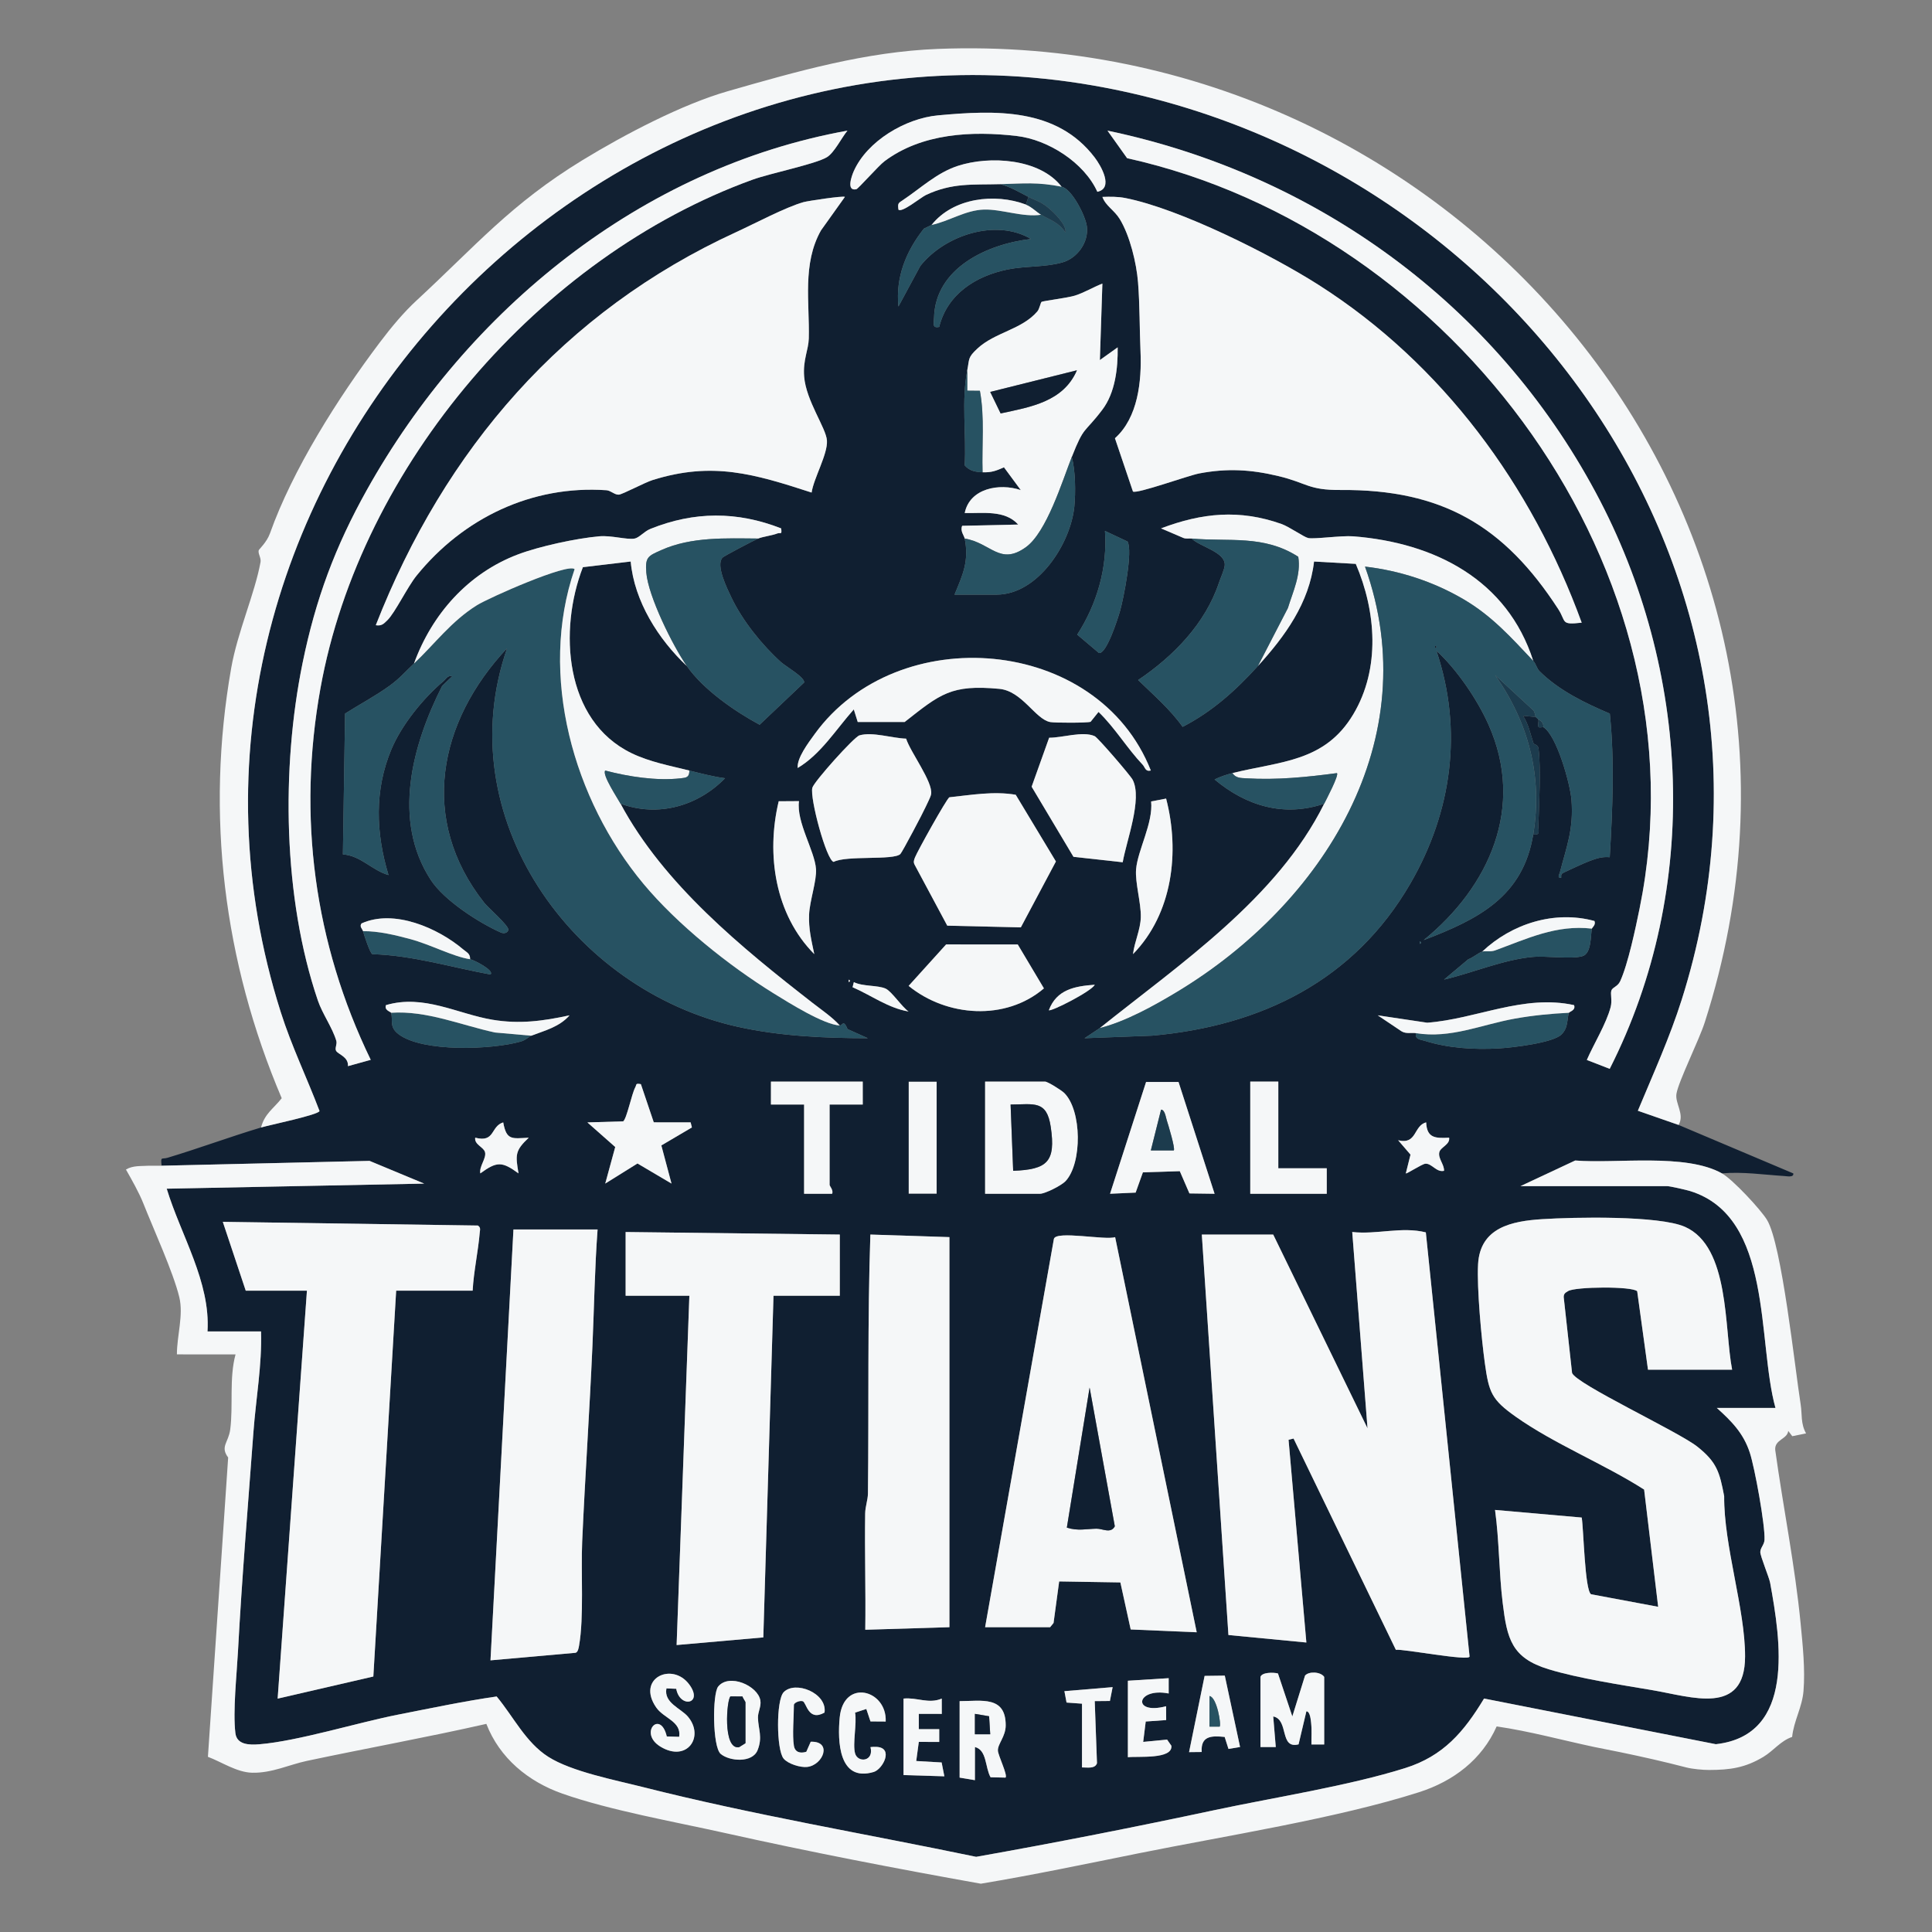 <?xml version="1.0" encoding="UTF-8"?>
<svg xmlns="http://www.w3.org/2000/svg" id="Ebene_1" version="1.1" viewBox="0 0 400 400">
  <rect x="0" y="0" width="400" height="400" fill="#808080" stroke="none"/>
  <rect x="188.121" y="223.932" width="5.806" height="23.226" fill="#f5f7f8"></rect>
  <g>
    <path d="M347.533,232.906l23.75,10.036c.143.88-1.289.578-1.86.542-4.277-.269-8.569-.925-12.916-.549-7.558-4.23-21.844-1.97-30.377-2.665l-11.324,5.304h30.352c.586,0,3.968.774,4.78,1.026,17.219,5.349,13.813,31.092,17.654,44.897h-12.141c3.059,2.758,5.506,5.215,6.831,9.268,1.026,3.139,3.189,14.997,3.042,18.033-.05,1.04-.86,1.639-.871,2.532-.011.864,1.827,5.232,2.035,6.372,2.165,11.877,5.343,31.565-11.242,33.416l-47.988-9.453c-4.17,6.894-8.404,11.902-16.334,14.397-11.712,3.685-27.043,6.059-39.353,8.681-16.424,3.5-32.924,6.764-49.468,9.693-22.969-4.785-46.248-8.683-68.99-14.442-5.761-1.459-14.756-3.186-19.599-6.266-4.677-2.974-7.221-8.327-10.688-12.49-6.843.993-13.607,2.424-20.388,3.755-8.447,1.658-20.697,5.475-28.724,6.139-2.131.176-4.684.107-4.977-2.303-.548-4.507.277-12.103.535-16.944.804-15.087,2.077-30.298,3.196-45.367.515-6.931,1.785-13.883,1.578-20.856h-11.085c.625-10.307-5.511-19.886-8.445-29.555l53.309-1.054-11.313-4.705-43.052,1.003c-.216-2.033-.013-1.274,1.233-1.648,6.513-1.953,12.866-4.325,19.354-6.27,1.636-.491,12.028-2.64,12.104-3.421-2.6-6.849-5.799-13.455-8.021-20.456C24.94,105.008,118.772-.98,226.245,17.687c87.253,15.155,149.601,101.742,121.956,189.231-2.485,7.866-5.935,15.455-9.099,23.052l8.431,2.936ZM227.192,39.708c3.418-.722.811-5.324-.551-7.11-7.858-10.311-20.571-9.805-32.441-8.714-6.721.618-14.675,5.306-17.447,11.582-.42.951-1.591,4.173.538,3.713.402-.087,4.611-4.879,5.828-5.791,7.732-5.798,18.093-6.318,27.38-5.233,6.522.762,13.974,5.517,16.694,11.553ZM175.453,27.048c-42.66,7.698-78.665,37.102-99.512,74.411-6.538,11.702-10.585,22.553-13.293,35.797-4.453,21.782-4.049,48.711,3.165,69.895.941,2.763,3.003,5.597,3.817,8.336.212.713-.369,1.562-.032,2.098.463.737,2.582,1.224,2.441,3.147l4.719-1.305c-11.732-24.192-15.187-50.382-10.418-76.896,8.306-46.18,45.475-89.383,89.451-105.327,3.679-1.334,13.015-3.218,15.404-4.655,1.536-.924,3.057-4.055,4.258-5.502ZM333.274,221.293c18.995-37.461,16.797-82.607-2.885-119.306-20.903-38.977-57.809-65.874-101.095-74.939l4.06,5.7c67.685,15.035,120.358,85.59,106.098,155.391-.819,4.011-2.385,11.463-4.007,15.006-.519,1.133-1.576,1.234-1.819,1.915-.258.722.205,2.074-.161,3.457-.919,3.477-3.466,7.567-4.929,10.935l4.738,1.842ZM219.793,38.655c-4.522-5.864-14.917-6.454-21.471-4.316-4.385,1.431-7.636,4.588-11.388,7.086-.979.652-1.091.664-.921,1.977.715.712,4.657-2.544,5.679-3.025,5.467-2.573,9.68-2.088,15.432-2.251,2.223.634,3.833,1.633,5.806,2.639l-.528,1.584c-6.448-2.414-15.052-1.401-19.531,4.223l-1.586.766c-3.693,4.649-5.895,10.098-5.27,16.122l4.528-8.396c5.041-6.354,15.659-9.883,22.912-5.586-8.919,1.021-19.842,5.936-20.073,16.348-.025,1.121-.434,2.183,1.068,1.862,1.689-6.812,7.582-10.568,14.228-11.908,3.584-.723,7.659-.433,11.239-1.432,3.141-.877,5.521-4.189,5.108-7.464-.283-2.25-3.149-7.81-5.232-8.228ZM174.923,40.77c-.329-.281-7.705.835-8.579,1.085-3.764,1.074-9.983,4.394-13.943,6.211-35.751,16.402-60.334,44.957-74.597,81.378,1.183.205,1.641-.288,2.397-1.029,1.597-1.567,4.15-6.898,6.058-9.25,9.642-11.89,23.824-18.731,39.284-17.669.93.064,1.724.985,2.579.917.784-.062,5.344-2.507,6.984-3.021,12.421-3.894,21.055-1.264,32.928,2.587.436-2.971,3.366-7.969,3.176-10.774-.177-2.61-4.316-8.206-4.72-13.231-.278-3.453.9-5.52.962-7.892.194-7.416-1.386-15.455,2.527-22.384l4.945-6.927ZM327.473,128.916c-10.347-28.405-28.803-53.56-54.412-69.893-9.851-6.283-28.769-15.79-40.048-18.016-1.603-.316-3.158-.29-4.773-.237.679,1.871,2.466,2.738,3.594,4.582,2.096,3.43,3.467,9.103,3.785,13.107.37,4.658.314,9.815.511,14.273.272,6.179-.518,13.749-5.292,18.001l3.73,11.036c.838.526,11.441-3.315,13.71-3.748,5.769-1.099,10.686-.825,16.387.542,5.968,1.43,6.185,2.935,12.906,2.884,20.978-.157,33.847,7.395,45.051,24.669,1.697,2.617.417,3.318,4.851,2.801ZM221.904,94.608c2.589-6.592,2.513-4.754,6.321-9.779,2.668-3.52,3.237-8.589,3.178-12.916l-3.687,2.636.52-15.833c-1.933.753-3.688,1.848-5.689,2.487-1.42.454-6.596,1.105-6.893,1.29-.218.137-.422,1.449-.894,1.998-3.227,3.756-8.779,4.306-12.396,7.673-2.034,1.894-1.63,2.101-2.102,4.496-1.245,6.311-.17,13.192-.534,19.683,1.023,1.175,2.248,1.376,3.701,1.432,1.855.07,2.781-.295,4.435-1.023l3.479,4.714c-4.458-1.502-10.583-.358-11.607,4.752,3.737.089,8.319-.689,11.072,2.383l-11.604.26c-.449,1.098.407,2.018.53,2.638.919,4.637-.363,7.409-2.111,11.613h8.71c8.55,0,15.327-10.531,16.094-18.216.297-2.979.231-7.417-.523-10.288ZM317.446,136.836c-5.394-16.843-20.443-24.482-37.281-25.797-2.445-.191-8.032.624-9.311.357-.891-.186-3.922-2.342-5.549-2.916-8.702-3.072-16.427-2.301-24.922.915l4.629,1.981c.552.218,1.142.072,1.702.124,1.656,1.676,6.982,2.769,6.857,5.482-.043.922-.847,2.604-1.185,3.621-2.83,8.526-9.461,15.287-16.748,20.192,3.205,3.119,6.625,6.053,9.214,9.695,6.178-3.198,10.969-7.524,15.585-12.597,5.589-6.143,10.64-13.052,11.622-21.635l8.641.487c4.211,9.818,5.139,21.658-.511,31.134-5.903,9.9-15.037,9.706-25.03,12.183-1.196.297-2.588.766-3.692,1.317,6.544,5.487,14.378,7.844,22.695,5.017-9.729,19.601-29.797,33.107-46.451,46.451l-3.164,2.106,13.978-.53c22.656-2.014,41.851-11.423,53.481-31.503,8.616-14.876,10.92-31.741,5.387-48.196,4.232,3.874,8.46,10.082,10.797,15.326,7.607,17.064.137,33.545-13.431,44.591,11.262-4.305,20.572-8.936,22.687-21.911,1.594.295,1.022-.808,1.056-1.824.147-4.406.553-11.769.037-15.889-.119-.953-.925-.773-1.057-1.163-.676-1.993-.948-3.758-2.152-5.665l2.644.259c.089.17.437.325.528.528.136.306-.213,1.241.051,1.542.191.218.86-.048,1.005.042,2.742,1.714,5.545,11.728,5.799,15.052.461,6.04-.959,9.494-2.403,15.008-.135.515-.627,1.216.291,1.079-.105-.745.123-.862.729-1.142,1.489-.686,3.658-1.732,5.091-2.278,1.415-.539,2.659-.957,4.215-.801.579-9.865,1.026-19.89.015-29.73-5.132-2.182-10.563-4.807-14.552-8.784-.587-.585-.721-1.519-1.298-2.129ZM85.718,137.364c-1.841,1.727-2.902,3.055-5.112,4.653-2.909,2.104-6.146,3.802-9.164,5.725l-.45,29.159c3.661.22,6.053,3.321,9.446,4.271-2.628-8.675-2.957-17.569.605-26.051,2.116-5.037,6.572-10.544,10.745-14.064.592-.5.86-1.279,1.849-1.049l-2.093,2c-6.187,12.206-10.429,27.793-2.351,40.18,2.743,4.206,9.878,8.823,14.474,10.871.742.331,1.457.048,1.58-.543.169-.813-4.19-4.595-4.968-5.579-13.641-17.259-9.54-37.525,4.711-52.73-12.14,34.881,13.458,70.778,47.76,78.382,8.784,1.947,17.94,2.352,26.924,2.364l-4.197-1.89c-.869-2.111-1.071-.712-1.607-.743-1.565-1.741-3.745-3.206-5.624-4.668-14.609-11.368-30.832-24.564-39.772-41.255,7.788,2.861,16.019.484,21.642-5.273-2.477-.321-4.972-.984-7.39-1.589-4.032-1.008-8.203-1.77-11.975-3.597-13.935-6.751-15.098-25.541-10.071-38.506l9.9-1.176c.735,8.211,5.721,16.093,11.618,21.637,3.376,4.844,9.885,9.367,15.072,12.157l9.208-8.732c.257-1.03-3.836-3.381-4.757-4.21-3.952-3.562-8.025-8.626-10.311-13.443-.89-1.875-3.257-6.627-1.829-8.213.281-.312,6.505-3.571,7.395-3.951.904-.386,2.916-.63,3.966-1.055.606-.245,1.002.408.783-1.049-9.107-3.561-17.987-3.545-27.068.107-1.306.525-2.319,1.848-3.31,2.009-1.648.266-4.757-.701-7.299-.473-4.748.425-12.363,2.063-16.828,3.755-10.275,3.892-17.788,12.336-21.504,22.572ZM233.431,112.111l-4.662-2.192c.557,7.553-1.662,15.164-5.743,21.473l4.504,3.809c1.587.238,3.953-7.273,4.361-8.7.735-2.574,2.7-12.555,1.54-14.39ZM238.267,159.529c-11.004-27.905-52.45-31.19-69.588-7.56-1.341,1.849-3.724,4.993-3.523,7.034,4.819-2.881,7.904-7.96,11.615-12.127l.814,2.605,9.718-.002c7.398-5.816,9.602-7.79,19.581-6.861,4.763.443,7.445,6.282,10.544,6.875.954.183,7.673.19,8.37-.052l1.641-2.043c3.383,3.246,5.933,7.562,9.137,10.924.516.541.526,1.493,1.691,1.207ZM186.407,176.819c.4-.386,4.776-8.684,5.255-9.785.315-.725,1.017-1.995,1.118-2.625.402-2.517-4.282-8.658-5.178-11.48-2.854-.078-6.973-1.469-9.665-.675-1.13.333-9.415,9.586-9.747,10.843-.56,2.121,2.91,15.014,4.407,15.349,2.66-1.392,12.403-.269,13.811-1.627ZM232.443,178.521c.75-4.394,4.12-13.081,2.064-17.074-.459-.892-7.211-8.734-7.862-9.03-2.453-1.114-6.765.355-9.43.32l-3.626,10.142,8.663,14.518,10.19,1.125ZM196.121,191.649l15.232.355,7.262-13.644-8.321-13.814c-4.588-.78-9.185.044-13.737.522-.612.374-6.635,11.201-7.118,12.453-.218.564-.383.971-.054,1.552l6.736,12.576ZM241.432,165.338l-3.1.593c.438,4.489-2.778,10.063-3.118,14.047-.232,2.729,1.05,6.992.977,9.911-.065,2.625-1.312,5.08-1.613,7.651,8.195-8.387,9.723-21.17,6.854-32.202ZM165.426,165.865l-4.202.027c-2.635,10.985-.772,23.456,7.362,31.647-.599-2.904-1.19-5.162-1.07-8.205.109-2.772,1.596-6.995,1.429-9.411-.261-3.771-4.123-9.753-3.518-14.058ZM306.889,197.012c-.777.252-1.976,1.288-2.895,1.594l-5.02,4.209c5.906-1.387,12.204-4.108,18.272-4.684,2.889-.274,8.091.511,10.388-.169,1.877-.556,1.65-4.148,1.952-5.701.045-.231.864-.778.53-1.581-8.26-2.253-17.125.56-23.228,6.331ZM75.161,192.789c.209.777,1.47,4.646,1.947,4.764,8.361.252,16.339,2.728,24.444,4.207.891-.827-3.514-3.06-4.22-3.164.036-1.175-.705-1.415-1.414-2.017-5.269-4.467-14.37-8.423-21.068-5.39-.493.656.188,1.14.312,1.601ZM293.956,194.9v.528c.343-.176.343-.352,0-.528ZM210.713,195.538l-14.83-.002-7.762,8.583c7.878,6.428,20.072,7.297,28.01.516l-5.419-9.097ZM175.717,202.818v.528c.343-.176.343-.352,0-.528ZM176.513,204.392c3.856,1.668,7.372,4.319,11.598,5.03-1.361-.92-3.514-4.186-4.755-4.741-1.659-.743-4.734-.407-6.577-1.341l-.266,1.053ZM226.655,203.879c-4.099.291-7.9.981-9.499,5.271.392.381,8.921-3.957,9.499-5.271ZM109.999,214.431c2.759-1.055,5.847-1.823,7.918-4.218-5.477,1.191-10.35,1.853-15.964.914-7.217-1.206-14.216-5.33-22.039-3.028-.419,1.061.991,1.375,1.053,1.581.464,1.546-.488,2.917,1.596,4.474,5.012,3.742,19.334,3.174,25.228,1.494,1.106-.315,1.68-1.015,2.208-1.217ZM324.836,209.68c.084-.236,1.468-.505,1.053-1.581-10.487-2.291-20.184,2.876-30.406,3.641l-10.234-1.527,4.894,3.285c.952.611,2.099.257,3.021.404-.294,1.307.951,1.317,1.82,1.591,4.848,1.529,10.263,1.861,15.33,1.57,2.768-.159,11.171-1.129,12.961-2.875,1.493-1.457,1.095-3.204,1.561-4.509ZM178.62,223.932h-19.003l-.003,4.753,6.865-.003v18.475l5.804-.003c.313-.737-.525-1.576-.525-1.845v-16.627l6.865.003-.003-4.753ZM188.121,223.932v23.226h5.806v-23.226h-5.806ZM203.957,247.158h11.349c1.063,0,4.46-1.715,5.303-2.614,3.469-3.7,3.389-14.64-.271-18.254-.56-.553-3.415-2.357-3.977-2.357h-12.405v23.226ZM244,224.006l-6.715 0-7.461,23.149,5.298-.239,1.502-4.195,7.641-.242,1.994,4.605,5.206.072-7.465-23.15ZM264.66,223.932h-5.806v23.226h15.836v-5.279h-10.029v-17.947ZM132.689,224.461c-1.192-.219-.839.061-1.173.671-.725,1.326-1.764,6.528-2.495,7.03l-7.41.22,5.764,5.093-2.067,7.568,6.673-4.16,7.045,4.16-2.104-7.895,6.325-3.726-.261-1.049-7.632-.007-2.668-7.906ZM104.185,232.379c-2.663.814-1.629,4.251-5.796,3.168-.223,1.442,1.756,1.92,2.031,3.008.32,1.268-1.264,2.957-.973,4.379,3.447-2.502,4.46-2.502,7.907 0-.643-3.824-.76-4.687,2.117-7.385-3.484.178-4.607.593-5.286-3.171ZM295.271,232.38c-2.642.656-1.863,4.685-5.801,3.698l2.561,2.976-.972,3.881c.136.18,3.317-1.934,4.042-1.998,1.32-.117,2.311,1.855,3.868,1.467.08-1.292-1.28-2.565-.974-3.849.254-1.067,2.263-1.58,2.029-3.007-2.891.149-4.607.074-4.753-3.167ZM358.618,283.58c-1.666-8.498-.435-25.434-9.752-29.573-5.387-2.393-23.087-2.012-29.595-1.593-6.273.404-12.835,1.709-13.254,9.337-.269,4.905.701,15.412,1.407,20.501.843,6.074,1.398,7.526,6.372,11.047,8.015,5.675,18.257,9.768,26.602,15.098l2.907,24.272-13.894-2.598c-1.31-.825-1.532-13.463-1.934-15.88l-17.947-1.578c.878,6.357.807,12.897,1.585,19.26.908,7.434,1.833,11.387,9.501,13.725,6.198,1.89,14.989,3.23,21.528,4.337,8.056,1.364,19.128,5.402,19.154-6.975.021-9.845-4.412-22.883-4.329-33.188-.941-4.964-1.509-7.055-5.568-10.268-3.929-3.111-25.088-12.952-25.923-15.25l-1.732-15.71c.001-.736.372-.913.913-1.243,1.507-.92,13.262-1.025,14.303.037l2.235,16.24h17.419ZM97.858,267.216c.221-4.043,1.128-8.011,1.47-12.04.051-.596.243-1.023-.389-1.444l-52.808-.765,4.748,14.249h12.669l-6.063,84.464,19.812-4.577,4.726-79.888h15.836ZM123.723,254.548h-17.419l-4.753,89.21,17.6-1.563c.518-.118.659-1.033.735-1.46,1.045-5.911.37-15.24.649-21.546.596-13.49,1.539-27.14,2.128-40.628.35-8.007.471-16.025,1.061-24.012ZM263.605,255.604h-14.78l5.509,82.907,16.136,1.552-3.688-41.977,1.038-.252,21.183,43.747c1.269-.268,15.297,2.428,15.255,1.375l-9.054-87.808c-5.013-1.25-10.102.495-15.237-.076l3.164,40.647-19.525-40.117ZM129.53,255.076v13.196h13.196l-2.64,72.315,17.95-1.58,2.109-70.735h13.724l.003-12.671-44.342-.525ZM196.567,256.131l-16.366-.531c-.606,17.853-.305,35.7-.503,53.602-.015,1.373-.553,2.67-.575,4.176-.116,8.01.141,16.041.022,24.045l17.422-.531v-80.762ZM203.957,336.893h13.46l.71-.873,1.162-8.602,12.674.207,2.136,9.739,13.668.581-16.892-81.812c-1.94.697-12.242-1.404-12.676.366l-14.242,80.394ZM140.005,349.648c.761,4.11,5.67,3.16,2.715-.873-3.515-4.798-11.052-1.314-6.855,4.745,1.569,2.266,5.247,2.876,4.751,6.069l-2.567-.077c-1.305-5.649-5.928-.709-1.311,2.109,5.48,3.344,9.195-2.052,5.685-6.213-1.44-1.708-5.041-2.851-4.445-5.844l2.026.083ZM260.965,347.186v14.516l3.17.002-.528-6.334c3.297.652,1.236,6.807,5.248,5.778l1.617-6.834c.779-.043.925,1.885.986,2.434.164,1.474.034,2.956.061,4.427l2.642-.003v-13.988c-.727-1.087-3.189-1.198-3.967-.27l-2.631,8.458-2.976-8.903c-.953-.248-3.316-.266-3.622.716ZM253.578,346.919l-4.174.055-3.22,15.785,2.618-.028c-.234-3.33,1.992-3.407,4.752-3.116l.792,2.484,2.397-.403-3.164-14.778ZM233.517,347.978v15.836c2.039-.249,9.301.506,9.005-2.372l-.891-1.281-4.945.482.524-4.222,4.234-.3-.012-2.865c-7.149,1.895-6.225-3.96.533-2.636l-.001-3.172-8.447.53ZM149.213,363.128c1.833,1.55,6.557,1.911,7.633-.766,1.096-2.728.134-4.352.084-6.73-.026-1.221.709-2.323.496-3.569-.524-3.071-6.478-5.672-8.734-2.877-1.215,1.505-1.197,12.489.522,13.942ZM224.016,352.729v13.196c1.029-.016,2.693.352,3.103-.868l-.466-12.859,3.142-.029.564-2.865-9.984.834.443,2.359,3.199.232ZM164.368,361.438c-.36-2.193,0-6.007,0-8.446,0-.446,1.174-.976,1.828-.773.785.244,1.108,4.279,4.513,2.35.59-4.056-6.084-6.686-8.457-4.22-1.583,1.645-1.52,11.919-.015,13.747.903,1.096,3.489,1.894,4.89,1.729,3.326-.391,5.248-5.376.726-5.217l-.915,2.076c-1.245.396-2.347.116-2.57-1.247ZM177.037,363.022c-.551-1.987.403-6.155,0-8.446l2.326-.752.861,2.578,3.15.021c.289-6.586-8.745-8.993-9.524-.812-.462,4.848-.22,13.42,7.039,11.257,1.873-.558,4.191-4.977.643-5.19-.433-.026-.881-.013-1.308.04.771,2.998-2.626,3.32-3.186,1.303ZM187.066,351.673v15.836l8.453.257-.565-2.865-5.258-.303.534-3.955,4.228.006 0-2.645-4.228.006-0-3.173,4.756.006-.006-3.168c-2.729,1.157-5.094-.289-7.914-.002ZM198.679,352.201v15.836l3.165.529.008-6.863c2.503.623,2.085,4.227,3.235,6.261l3.093.07c.514-.474-1.541-4.588-1.577-5.6-.048-1.382,1.615-2.907,1.618-5.219.009-6.174-5.018-5.015-9.542-5.014Z" fill="#101f31"></path>
    <path d="M54.047,233.434c.729-2.854,2.609-3.93,4.279-6.059-12.019-28.25-15.791-58.689-10.458-89.063,1.304-7.429,4.89-15.428,6.071-21.928.161-.886-.56-1.758-.376-2.45.056-.211,1.677-1.662,2.334-3.512,4.647-13.082,13.994-27.934,22.737-39.525,2.421-3.21,4.984-6.263,7.644-8.72,12.173-11.245,19.507-19.977,34.323-29.02,8.763-5.349,20.651-11.57,30.07-14.27,14.452-4.143,28.559-8.178,43.496-8.761,107.039-4.182,192.593,96.241,158.786,201.542-1.194,3.719-5.42,12.168-5.858,14.772-.338,2.015,1.746,4.241.438,6.465l-8.431-2.936c3.165-7.596,6.614-15.186,9.099-23.052,27.645-87.489-34.703-174.076-121.956-189.231C118.772-.98,24.94,105.008,58.129,209.557c2.222,7.001,5.422,13.607,8.021,20.456-.076.781-10.467,2.93-12.104,3.421Z" fill="#f5f7f8"></path>
    <g>
      <path d="M327.473,128.916c-4.434.517-3.154-.184-4.851-2.801-11.204-17.274-24.073-24.826-45.051-24.669-6.722.05-6.938-1.454-12.906-2.884-5.701-1.366-10.618-1.64-16.387-.542-2.269.432-12.872,4.274-13.71,3.748l-3.73-11.036c4.774-4.252,5.564-11.822,5.292-18.001-.196-4.458-.141-9.616-.511-14.273-.318-4.004-1.689-9.676-3.785-13.107-1.127-1.845-2.915-2.711-3.594-4.582,1.615-.054,3.17-.08,4.773.237,11.279,2.226,30.197,11.733,40.048,18.016,25.609,16.334,44.065,41.489,54.412,69.893Z" fill="#f5f7f8"></path>
      <path d="M174.923,40.77l-4.945,6.927c-3.913,6.93-2.334,14.968-2.527,22.384-.062,2.372-1.24,4.439-.962,7.892.405,5.025,4.543,10.622,4.72,13.231.19,2.804-2.74,7.803-3.176,10.774-11.874-3.851-20.507-6.481-32.928-2.587-1.64.514-6.2,2.959-6.984,3.021-.855.068-1.649-.853-2.579-.917-15.461-1.061-29.643,5.779-39.284,17.669-1.908,2.352-4.461,7.683-6.058,9.25-.756.741-1.214,1.234-2.397,1.029,14.263-36.421,38.846-64.976,74.597-81.378,3.96-1.817,10.179-5.137,13.943-6.211.875-.25,8.25-1.365,8.579-1.085Z" fill="#f5f7f8"></path>
    </g>
    <path d="M333.274,221.293l-4.738-1.842c1.463-3.368,4.01-7.457,4.929-10.935.366-1.383-.097-2.735.161-3.457.243-.681,1.3-.782,1.819-1.915,1.622-3.543,3.188-10.995,4.007-15.006,14.26-69.801-38.414-140.357-106.098-155.391l-4.06-5.7c43.286,9.065,80.192,35.962,101.095,74.939,19.682,36.7,21.88,81.846,2.885,119.306Z" fill="#f5f7f8"></path>
    <path d="M175.453,27.048c-1.201,1.448-2.722,4.579-4.258,5.502-2.389,1.436-11.725,3.321-15.404,4.655-43.976,15.945-81.145,59.147-89.451,105.327-4.769,26.513-1.314,52.704,10.418,76.896l-4.719,1.305c.14-1.923-1.979-2.41-2.441-3.147-.337-.536.244-1.386.032-2.098-.814-2.739-2.876-5.574-3.817-8.336-7.214-21.184-7.618-48.113-3.165-69.895,2.708-13.244,6.755-24.096,13.293-35.797,20.847-37.309,56.851-66.713,99.512-74.411Z" fill="#f5f7f8"></path>
    <path d="M178.62,223.932l.003,4.753-6.865-.003v16.627c0,.268.838,1.107.525,1.845l-5.804.003v-18.475l-6.865.003.003-4.753h19.003Z" fill="#f5f7f8"></path>
    <path d="M132.689,224.461l2.668,7.906,7.632.007.261,1.049-6.325,3.726,2.104,7.895-7.045-4.16-6.673,4.16,2.067-7.568-5.764-5.093,7.41-.22c.731-.502,1.769-5.704,2.495-7.03.334-.61-.019-.89,1.173-.671Z" fill="#f5f7f8"></path>
    <path d="M104.185,232.379c.679,3.763,1.802,3.348,5.286,3.171-2.876,2.697-2.759,3.561-2.117,7.385-3.447-2.502-4.46-2.502-7.907-0-.291-1.423,1.293-3.111.973-4.379-.275-1.087-2.254-1.565-2.031-3.008,4.167,1.082,3.134-2.354,5.796-3.168Z" fill="#f5f7f8"></path>
    <path d="M295.271,232.38c.147,3.242,1.862,3.317,4.753,3.167.234,1.427-1.775,1.941-2.029,3.007-.306,1.284,1.054,2.558.974,3.849-1.557.388-2.548-1.584-3.868-1.467-.725.064-3.906,2.178-4.042,1.998l.972-3.881-2.561-2.976c3.938.987,3.159-3.042,5.801-3.698Z" fill="#f5f7f8"></path>
    <g>
      <path d="M85.718,137.364c4.208-3.948,7.661-8.711,13.018-12.055,2.474-1.544,18.835-8.785,20.234-7.473-7.543,21.955-.257,47.754,14.269,65.173,6.995,8.388,17.634,16.914,26.951,22.667,3.124,1.929,10.308,6.444,13.68,6.643.536.032.738-1.368,1.607.743l4.197,1.89c-8.984-.012-18.14-.417-26.924-2.364-34.302-7.604-59.9-43.501-47.76-78.382-14.251,15.205-18.352,35.471-4.711,52.73.777.983,5.137,4.765,4.968,5.579-.123.591-.837.873-1.58.543-4.597-2.048-11.732-6.665-14.474-10.871-8.078-12.388-3.836-27.974,2.351-40.18l2.093-2c-.989-.23-1.257.55-1.849,1.049-4.172,3.521-8.629,9.027-10.745,14.064-3.562,8.481-3.233,17.376-.605,26.051-3.393-.95-5.785-4.052-9.446-4.271l.45-29.159c3.019-1.923,6.255-3.621,9.164-5.725,2.21-1.598,3.271-2.926,5.112-4.653Z" fill="#275262"></path>
      <path d="M317.446,136.836c-4.607-4.866-8.541-9.31-14.425-12.759-6.242-3.659-13.222-5.94-20.411-6.769,12.848,35.848-8.704,69.835-38.901,88.047-4.792,2.89-10.668,6.146-15.998,7.491,16.654-13.344,36.722-26.85,46.451-46.451.419-.843,3.106-5.917,2.637-6.331-6.201.826-12.47,1.46-18.759,1.077-1.094-.067-2.189-.009-2.881-1.08,9.993-2.477,19.127-2.283,25.03-12.183,5.651-9.476,4.723-21.316.511-31.134l-8.641-.487c-.982,8.583-6.033,15.492-11.622,21.635l6.209-12.002c1.052-3.437,2.744-6.907,2.147-10.612-7.149-4.621-14.429-3.076-22.081-3.779-.559-.051-1.15.095-1.702-.124l-4.629-1.981c8.495-3.216,16.22-3.987,24.922-.915,1.627.574,4.658,2.73,5.549,2.916,1.279.267,6.866-.548,9.311-.357,16.838,1.315,31.887,8.954,37.281,25.797Z" fill="#f5f7f8"></path>
      <path d="M85.718,137.364c3.717-10.236,11.229-18.68,21.504-22.572,4.465-1.691,12.08-3.33,16.828-3.755,2.542-.227,5.651.74,7.299.473.992-.16,2.004-1.483,3.31-2.009,9.082-3.653,17.961-3.668,27.068-.107.219,1.457-.177.803-.783,1.049-1.05.426-3.062.669-3.966,1.055-6.67-.042-13.82-.402-20.049,2.385-2.755,1.233-3.38,1.431-3.119,4.669.396,4.908,5.505,15.202,8.388,19.339-5.897-5.545-10.883-13.426-11.618-21.637l-9.9,1.176c-5.027,12.965-3.864,31.755,10.071,38.506,3.771,1.827,7.943,2.589,11.975,3.597.008,1.431-.626,1.479-1.821,1.612-5.011.554-10.752-.336-15.595-1.61-.738.804,2.607,5.821,3.164,6.86,8.94,16.691,25.163,29.888,39.772,41.255,1.879,1.462,4.059,2.927,5.624,4.668-3.372-.199-10.556-4.714-13.68-6.643-9.317-5.754-19.956-14.279-26.951-22.667-14.525-17.419-21.812-43.218-14.269-65.173-1.399-1.312-17.76,5.929-20.234,7.473-5.358,3.344-8.81,8.106-13.018,12.055Z" fill="#f5f7f8"></path>
      <path d="M200.262,76.661c.473-2.395.068-2.602,2.102-4.496,3.616-3.367,9.168-3.917,12.396-7.673.472-.549.675-1.862.894-1.998.297-.186,5.473-.837,6.893-1.29,2.001-.639,3.756-1.734,5.689-2.487l-.52,15.833,3.687-2.636c.06,4.328-.51,9.396-3.178,12.916-3.808,5.024-3.732,3.187-6.321,9.779-1.972,5.022-5.21,15.616-9.537,18.704-5.379,3.839-7.157-.894-12.633-1.812-.123-.62-.979-1.539-.53-2.638l11.604-.26c-2.752-3.072-7.335-2.294-11.072-2.383,1.024-5.11,7.149-6.254,11.607-4.752l-3.479-4.714c-1.655.728-2.581,1.094-4.435,1.023-.17-5.616.466-11.322-.552-16.864l-2.618-.025.003-4.226ZM222.96,76.666l-17.943,4.478,2.157,4.452c6.202-1.336,12.977-2.413,15.787-8.93Z" fill="#f5f7f8"></path>
      <path d="M246.713,111.499c7.652.703,14.932-.842,22.081,3.779.596,3.705-1.095,7.175-2.147,10.612l-6.209,12.002c-4.616,5.074-9.407,9.399-15.585,12.597-2.589-3.641-6.009-6.576-9.214-9.695,7.287-4.906,13.918-11.666,16.748-20.192.337-1.016,1.142-2.699,1.185-3.621.125-2.713-5.201-3.806-6.857-5.482Z" fill="#275262"></path>
      <path d="M156.978,111.499c-.89.38-7.115,3.639-7.395,3.951-1.428,1.586.939,6.339,1.829,8.213,2.286,4.817,6.359,9.88,10.311,13.443.92.83,5.014,3.18,4.757,4.21l-9.208,8.732c-5.188-2.79-11.696-7.313-15.072-12.157-2.883-4.136-7.992-14.43-8.388-19.339-.261-3.238.363-3.437,3.119-4.669,6.229-2.787,13.379-2.427,20.049-2.385Z" fill="#275262"></path>
      <path d="M219.793,38.655c2.083.419,4.949,5.979,5.232,8.228.413,3.275-1.967,6.587-5.108,7.464-3.579.999-7.655.71-11.239,1.432-6.646,1.34-12.539,5.096-14.228,11.908-1.502.322-1.092-.741-1.068-1.862.231-10.412,11.154-15.326,20.073-16.348-7.254-4.297-17.871-.768-22.912,5.586l-4.528,8.396c-.624-6.024,1.577-11.474,5.27-16.122l1.586-.766c3.649-.782,7.025-3.075,10.852-3.184,3.703-.105,7.991,1.638,11.846,1.072,1.739,1.064,3.654,1.541,5.017,3.692.301-1.563-2.326-4.147-3.711-5.263-1.489-1.2-2.471-1.373-3.946-2.125-1.974-1.006-3.583-2.006-5.806-2.639,4.769-.135,7.721-.467,12.669.528Z" fill="#275262"></path>
      <path d="M227.192,39.708c-2.72-6.036-10.171-10.791-16.694-11.553-9.287-1.085-19.648-.565-27.38,5.233-1.217.912-5.426,5.704-5.828,5.791-2.128.46-.958-2.762-.538-3.713,2.772-6.277,10.726-10.965,17.447-11.582,11.87-1.091,24.583-1.597,32.441,8.714,1.361,1.786,3.969,6.388.551,7.11Z" fill="#f5f7f8"></path>
      <path d="M221.904,94.608c.754,2.871.82,7.309.523,10.288-.767,7.685-7.545,18.216-16.094,18.216h-8.71c1.748-4.204,3.031-6.976,2.111-11.613,5.476.919,7.254,5.651,12.633,1.812,4.326-3.087,7.565-13.682,9.537-18.704Z" fill="#275262"></path>
      <path d="M233.431,112.111c1.161,1.835-.804,11.816-1.54,14.39-.408,1.427-2.775,8.938-4.361,8.7l-4.504-3.809c4.081-6.31,6.3-13.92,5.743-21.473l4.662,2.192Z" fill="#275262"></path>
      <path d="M324.836,209.68c-.466,1.305-.068,3.052-1.561,4.509-1.789,1.746-10.192,2.716-12.961,2.875-5.067.291-10.482-.041-15.33-1.57-.869-.274-2.113-.284-1.82-1.591,7.239,1.158,13.458-1.753,20.477-3.013,3.681-.661,7.459-1.026,11.194-1.21Z" fill="#275262"></path>
      <path d="M142.726,159.534c2.418.604,4.913,1.268,7.39,1.589-5.623,5.757-13.854,8.134-21.642,5.273-.557-1.04-3.901-6.056-3.164-6.86,4.842,1.274,10.584,2.164,15.595,1.61,1.195-.132,1.829-.181,1.821-1.612Z" fill="#275262"></path>
      <path d="M255.159,160.062c.692,1.071,1.788,1.014,2.881,1.08,6.289.383,12.558-.251,18.759-1.077.469.414-2.219,5.488-2.637,6.331-8.317,2.827-16.151.469-22.695-5.017,1.105-.551,2.496-1.02,3.692-1.317Z" fill="#275262"></path>
      <path d="M109.999,214.431c-.528.202-1.102.902-2.208,1.217-5.894,1.681-20.216,2.249-25.228-1.494-2.084-1.556-1.132-2.927-1.596-4.474,7.435-.488,14.389,2.545,21.513,4.088l7.519.663Z" fill="#275262"></path>
      <path d="M329.586,192.261c-.302,1.553-.075,5.146-1.952,5.701-2.297.68-7.499-.105-10.388.169-6.068.576-12.366,3.297-18.272,4.684l5.02-4.209c.919-.306,2.118-1.343,2.895-1.594.561-.182,1.702.107,2.648-.239,6.619-2.416,12.675-5.371,20.049-4.512Z" fill="#275262"></path>
      <path d="M219.793,38.655c-4.948-.995-7.899-.663-12.669-.528-5.753.162-9.966-.322-15.432,2.251-1.022.481-4.964,3.737-5.679,3.025-.17-1.313-.059-1.325.921-1.977,3.753-2.499,7.004-5.656,11.388-7.086,6.554-2.138,16.949-1.548,21.471,4.316Z" fill="#f5f7f8"></path>
      <path d="M293.164,213.903c-.923-.148-2.07.207-3.021-.404l-4.894-3.285,10.234,1.527c10.221-.765,19.919-5.932,30.406-3.641.415,1.076-.969,1.345-1.053,1.581-3.735.184-7.513.55-11.194,1.21-7.019,1.259-13.238,4.171-20.477,3.013Z" fill="#f5f7f8"></path>
      <path d="M80.967,209.68c-.062-.206-1.472-.52-1.053-1.581,7.823-2.302,14.822,1.822,22.039,3.028,5.613.938,10.487.276,15.964-.914-2.071,2.394-5.159,3.163-7.918,4.218l-7.519-.663c-7.125-1.543-14.079-4.576-21.513-4.088Z" fill="#f5f7f8"></path>
      <path d="M75.161,192.789c3.167-.036,6.649.797,9.726,1.623,4.325,1.161,8.924,3.663,12.444,4.183.706.105,5.111,2.337,4.22,3.164-8.105-1.478-16.083-3.954-24.444-4.207-.476-.118-1.738-3.987-1.947-4.764Z" fill="#275262"></path>
      <path d="M97.331,198.595c-3.52-.521-8.119-3.022-12.444-4.183-3.077-.826-6.559-1.659-9.726-1.623-.124-.461-.805-.945-.312-1.601,6.699-3.033,15.799.923,21.068,5.39.709.601,1.449.842,1.414,2.017Z" fill="#f5f7f8"></path>
      <path d="M200.262,76.661l-.003,4.226,2.618.025c1.018,5.542.382,11.247.552,16.864-1.454-.055-2.678-.256-3.701-1.432.364-6.491-.711-13.372.534-19.683Z" fill="#275262"></path>
      <path d="M306.889,197.012c6.103-5.771,14.968-8.585,23.228-6.331.334.802-.485,1.35-.53,1.581-7.374-.859-13.43,2.096-20.049,4.512-.947.346-2.087.057-2.648.239Z" fill="#f5f7f8"></path>
      <path d="M212.403,42.35c1.158.434,2.21,1.526,3.167,2.111-3.855.566-8.143-1.177-11.846-1.072-3.827.109-7.203,2.402-10.852,3.184,4.478-5.624,13.083-6.637,19.531-4.223Z" fill="#f5f7f8"></path>
      <path d="M317.446,172.73c1.957-12.001-.955-23.1-7.923-32.986l7.698,7.106c.598.386.529,1.169.753,1.598l-2.644-.259c1.204,1.907,1.477,3.672,2.152,5.665.132.39.938.21,1.057,1.163.515,4.12.11,11.483-.037,15.889-.034,1.016.538,2.118-1.056,1.824Z" fill="#1c3b4d"></path>
      <path d="M212.931,40.767c1.475.752,2.456.924,3.946,2.125,1.385,1.116,4.012,3.699,3.711,5.263-1.363-2.152-3.279-2.629-5.017-3.692-.957-.585-2.009-1.678-3.167-2.111l.528-1.584Z" fill="#1c3b4d"></path>
      <path d="M319.557,150.561c-.144-.09-.814.176-1.005-.042-.264-.301.085-1.236-.051-1.542.731.27,1.054.806,1.056,1.584Z" fill="#1c3b4d"></path>
      <path d="M317.446,136.836c.577.61.712,1.544,1.298,2.129,3.989,3.977,9.42,6.603,14.552,8.784,1.011,9.84.563,19.865-.015,29.73-1.557-.156-2.8.261-4.215.801-1.433.546-3.602,1.591-5.091,2.278-.607.28-.834.397-.729,1.142-.918.137-.426-.564-.291-1.079,1.443-5.514,2.863-8.968,2.403-15.008-.254-3.324-3.057-13.338-5.799-15.052-.002-.777-.325-1.313-1.056-1.584-.09-.203-.439-.358-.528-.528-.224-.429-.156-1.212-.753-1.598l-7.698-7.106c6.968,9.886,9.88,20.985,7.923,32.986-2.115,12.976-11.426,17.606-22.687,21.911,13.568-11.046,21.038-27.527,13.431-44.591-2.337-5.244-6.565-11.451-10.797-15.326,5.534,16.454,3.23,33.319-5.387,48.196-11.63,20.08-30.825,29.488-53.481,31.503l-13.978.53,3.164-2.106c5.331-1.345,11.206-4.602,15.998-7.491,30.198-18.212,51.749-52.2,38.901-88.047,7.188.828,14.168,3.109,20.411,6.769,5.884,3.45,9.819,7.893,14.425,12.759ZM297.123,133.669v.528c.343-.176.343-.352,0-.528Z" fill="#275262"></path>
      <path d="M293.956,194.9c.343.176.343.352,0,.528v-.528Z" fill="#275262"></path>
      <path d="M297.123,133.669c.343.176.343.352,0,.528v-.528Z" fill="#101f31"></path>
      <path d="M222.96,76.666c-2.81,6.517-9.585,7.594-15.787,8.93l-2.157-4.452,17.943-4.478Z" fill="#101f31"></path>
      <g>
        <path d="M196.121,191.649l-6.736-12.576c-.328-.581-.163-.988.054-1.552.484-1.252,6.506-12.079,7.118-12.453,4.552-.478,9.15-1.302,13.737-.522l8.321,13.814-7.262,13.644-15.232-.355Z" fill="#f5f7f8"></path>
        <path d="M186.407,176.819c-1.408,1.358-11.151.235-13.811,1.627-1.497-.335-4.968-13.228-4.407-15.349.332-1.257,8.618-10.511,9.747-10.843,2.692-.793,6.812.597,9.665.675.897,2.821,5.581,8.963,5.178,11.48-.101.631-.803,1.9-1.118,2.625-.479,1.101-4.855,9.4-5.255,9.785Z" fill="#f5f7f8"></path>
        <path d="M238.267,159.529c-1.165.285-1.175-.666-1.691-1.207-3.205-3.362-5.754-7.677-9.137-10.924l-1.641,2.043c-.697.242-7.416.235-8.37.052-3.099-.594-5.781-6.432-10.544-6.875-9.979-.929-12.183,1.045-19.581,6.861l-9.718.002-.814-2.605c-3.711,4.167-6.797,9.246-11.615,12.127-.201-2.041,2.182-5.185,3.523-7.034,17.138-23.631,58.584-20.345,69.588,7.56Z" fill="#f5f7f8"></path>
        <path d="M232.443,178.521l-10.19-1.125-8.663-14.518,3.626-10.142c2.665.036,6.976-1.433,9.43-.32.652.296,7.403,8.139,7.862,9.03,2.056,3.993-1.314,12.68-2.064,17.074Z" fill="#f5f7f8"></path>
        <path d="M210.713,195.538l5.419,9.097c-7.938,6.781-20.132,5.912-28.01-.516l7.762-8.583,14.83.002Z" fill="#f5f7f8"></path>
        <path d="M165.426,165.865c-.604,4.305,3.257,10.287,3.518,14.058.167,2.416-1.32,6.639-1.429,9.411-.12,3.043.471,5.302,1.07,8.205-8.134-8.191-9.997-20.661-7.362-31.647l4.202-.027Z" fill="#f5f7f8"></path>
        <path d="M241.432,165.338c2.869,11.032,1.341,23.814-6.854,32.202.3-2.57,1.548-5.026,1.613-7.651.073-2.919-1.209-7.182-.977-9.911.339-3.985,3.555-9.558,3.118-14.047l3.1-.593Z" fill="#f5f7f8"></path>
        <path d="M176.513,204.392l.266-1.053c1.843.934,4.918.598,6.577,1.341,1.24.555,3.394,3.821,4.755,4.741-4.227-.711-7.743-3.362-11.598-5.03Z" fill="#f5f7f8"></path>
        <path d="M226.655,203.879c-.578,1.313-9.107,5.652-9.499,5.271,1.598-4.289,5.399-4.979,9.499-5.271Z" fill="#f5f7f8"></path>
        <path d="M175.717,202.818c.343.176.343.352,0,.528v-.528Z" fill="#f5f7f8"></path>
      </g>
    </g>
  </g>
  <g>
    <path d="M203.957,247.158v-23.226h12.405c.562,0,3.417,1.804,3.977,2.357,3.66,3.614,3.74,14.553.271,18.254-.843.899-4.24,2.614-5.303,2.614h-11.349ZM209.766,242.405c7.068-.276,8.852-1.844,7.777-9.097-.829-5.597-3.471-4.647-8.311-4.627l.533,13.724Z" fill="#f5f7f8"></path>
    <path d="M209.766,242.405l-.533-13.724c4.839-.02,7.482-.97,8.311,4.627,1.075,7.253-.709,8.821-7.777,9.097Z" fill="#101f31"></path>
  </g>
  <g>
    <path d="M33.46,241.351l43.052-1.003,11.313,4.705-53.309,1.054c2.935,9.669,9.07,19.248,8.445,29.555h11.085c.207,6.972-1.063,13.925-1.578,20.856-1.119,15.07-2.392,30.28-3.196,45.367-.258,4.841-1.083,12.437-.535,16.944.293,2.41,2.846,2.479,4.977,2.303,8.028-.664,20.277-4.481,28.724-6.139,6.781-1.331,13.545-2.762,20.388-3.755,3.468,4.163,6.012,9.516,10.688,12.49,4.843,3.08,13.838,4.807,19.599,6.266,22.742,5.759,46.021,9.657,68.99,14.442,16.544-2.929,33.044-6.193,49.468-9.693,12.31-2.623,27.641-4.997,39.353-8.681,7.93-2.495,12.164-7.503,16.334-14.397l47.988,9.453c16.585-1.851,13.407-21.539,11.242-33.416-.208-1.14-2.046-5.508-2.035-6.372.011-.893.821-1.492.871-2.532.147-3.036-2.016-14.894-3.042-18.033-1.325-4.053-3.773-6.51-6.831-9.268h12.141c-3.841-13.805-.435-39.548-17.654-44.897-.812-.252-4.194-1.026-4.78-1.026h-30.352l11.324-5.304c8.532.695,22.819-1.566,30.377,2.665,2.229,1.248,8.051,7.501,9.345,9.652,3.061,5.086,5.756,30.617,6.955,38.182.334,2.103-.031,3.927,1.119,6.003l-2.853.578-.836-1.097c-.193,1.752-2.879,1.761-2.694,3.951,1.659,11.967,4.099,23.93,5.261,35.963.433,4.483.957,9.44.593,13.923-.278,3.425-2.007,6.163-2.355,9.521-2.354.784-3.859,2.864-5.921,4.108-3.795,2.289-6.898,2.722-11.254,2.734-1.289.004-3.465-.193-4.751-.528-4.563-1.189-9.108-2.212-13.724-3.167-.878-.182-1.762-.346-2.639-.528-.878-.182-1.76-.341-2.639-.528-6.735-1.428-13.406-3.274-20.246-4.266-3.058,6.883-8.973,11.351-16.062,13.618-16.994,5.434-40.172,9.046-58.077,12.655-10.864,2.19-21.717,4.472-32.653,6.291-17.738-3.163-35.477-6.591-53.06-10.515-10.428-2.327-23.705-4.667-33.57-8.13-7.075-2.484-13-7.351-15.754-14.446-12.337,2.802-24.797,5.044-37.173,7.668-3.601.764-7.242,2.547-11.32,2.447-3.165-.077-6.283-2.214-9.151-3.294l4.19-61.971c-1.711-2.267.076-3.084.43-5.82.64-4.943-.243-10.597,1.099-15.523l-12.142-.006c.001-3.911,1.397-8.108.496-11.845-1.237-5.13-5.354-14.124-7.462-19.454-.857-2.166-2.406-4.908-3.585-6.972,1.46-.876,3.147-.68,4.748-.789h2.639Z" fill="#f5f7f8"></path>
    <path d="M358.618,283.58h-17.419l-2.235-16.24c-1.042-1.062-12.796-.957-14.303-.037-.541.33-.912.507-.913,1.243l1.732,15.71c.835,2.298,21.994,12.139,25.923,15.25,4.059,3.213,4.627,5.304,5.568,10.268-.083,10.305,4.35,23.343,4.329,33.188-.026,12.377-11.099,8.338-19.154,6.975-6.539-1.107-15.33-2.447-21.528-4.337-7.668-2.338-8.593-6.291-9.501-13.725-.777-6.363-.707-12.903-1.585-19.26l17.947,1.578c.402,2.416.624,15.055,1.934,15.88l13.894,2.598-2.907-24.272c-8.345-5.331-18.587-9.423-26.602-15.098-4.974-3.522-5.528-4.974-6.372-11.047-.707-5.089-1.676-15.596-1.407-20.501.419-7.628,6.981-8.933,13.254-9.337,6.508-.419,24.208-.8,29.595,1.593,9.318,4.139,8.086,21.075,9.752,29.573Z" fill="#f5f7f8"></path>
    <path d="M263.605,255.604l19.525,40.117-3.164-40.647c5.136.571,10.224-1.174,15.237.076l9.054,87.808c.042,1.053-13.986-1.644-15.255-1.375l-21.183-43.747-1.038.252,3.688,41.977-16.136-1.552-5.509-82.907h14.78Z" fill="#f5f7f8"></path>
    <path d="M97.858,267.216h-15.836l-4.726,79.888-19.812,4.577,6.063-84.464h-12.669l-4.748-14.249,52.808.765c.632.421.44.847.389,1.444-.342,4.029-1.249,7.997-1.47,12.04Z" fill="#f5f7f8"></path>
    <polygon points="129.53 255.076 173.872 255.601 173.869 268.272 160.145 268.272 158.036 339.007 140.086 340.587 142.726 268.272 129.53 268.272 129.53 255.076" fill="#f5f7f8"></polygon>
    <path d="M123.723,254.548c-.591,7.987-.711,16.005-1.061,24.012-.589,13.488-1.531,27.139-2.128,40.628-.279,6.306.397,15.634-.649,21.546-.076.427-.216,1.343-.735,1.46l-17.6,1.563,4.753-89.21h17.419Z" fill="#f5f7f8"></path>
    <path d="M196.567,256.131v80.762l-17.422.531c.118-8.004-.139-16.036-.022-24.045.022-1.506.56-2.803.575-4.176.199-17.902-.103-35.749.503-53.602l16.366.531Z" fill="#f5f7f8"></path>
    <path d="M244,224.006l7.465,23.15-5.206-.072-1.994-4.605-7.641.242-1.502,4.195-5.298.239,7.461-23.149,6.715-0ZM243.019,238.182c.352-.353-1.142-5.293-1.443-6.21-.212-.643-.394-2.227-1.19-2.23l-2.116,8.439,4.75 0Z" fill="#f5f7f8"></path>
    <polygon points="264.66 223.932 264.66 241.879 274.69 241.879 274.69 247.158 258.854 247.158 258.854 223.932 264.66 223.932" fill="#f5f7f8"></polygon>
    <path d="M260.965,347.186c.305-.981,2.669-.964,3.622-.716l2.976,8.903,2.631-8.458c.778-.928,3.24-.817,3.967.27v13.988l-2.642.003c-.027-1.471.104-2.953-.061-4.427-.061-.549-.207-2.478-.986-2.434l-1.617,6.834c-4.013,1.029-1.952-5.126-5.248-5.778l.528,6.334-3.17-.002v-14.516Z" fill="#f5f7f8"></path>
    <path d="M198.679,352.201c4.524-.001,9.55-1.16,9.542,5.014-.003,2.312-1.666,3.837-1.618,5.219.035,1.012,2.091,5.126,1.577,5.6l-3.093-.07c-1.15-2.034-.732-5.638-3.235-6.261l-.008,6.863-3.165-.529v-15.836ZM205.015,359.065l-.232-3.731-2.937-.496-.003,4.228,3.172-0Z" fill="#f5f7f8"></path>
    <path d="M149.213,363.128c-1.719-1.453-1.736-12.438-.522-13.942,2.256-2.794,8.21-.193,8.734,2.877.213,1.246-.522,2.348-.496,3.569.05,2.378,1.012,4.003-.084,6.73-1.075,2.676-5.799,2.315-7.633.766ZM154.339,360.91v-8.446c0-.191-.536-.853-.617-1.232l-2.474-.01c-.783.476-1.674,11.118,1.768,10.515l1.323-.827Z" fill="#f5f7f8"></path>
    <path d="M233.517,347.978l8.447-.53.001,3.172c-6.758-1.324-7.682,4.531-.533,2.636l.012,2.865-4.234.3-.524,4.222,4.945-.482.891,1.281c.296,2.878-6.966,2.123-9.005,2.372v-15.836Z" fill="#f5f7f8"></path>
    <path d="M253.578,346.919l3.164,14.778-2.397.403-.792-2.484c-2.76-.292-4.985-.215-4.752,3.116l-2.618.028,3.22-15.785,4.174-.055ZM252.517,357.479c.377-.364-.573-6.097-2.103-6.334l-.003,6.337,2.106-.003Z" fill="#f5f7f8"></path>
    <path d="M140.005,349.648l-2.026-.083c-.596,2.992,3.004,4.136,4.445,5.844,3.51,4.161-.205,9.557-5.685,6.213-4.617-2.818.006-7.758,1.311-2.109l2.567.077c.496-3.193-3.182-3.803-4.751-6.069-4.197-6.059,3.34-9.543,6.855-4.745,2.955,4.034-1.954,4.983-2.715.873Z" fill="#f5f7f8"></path>
    <path d="M177.037,363.022c.56,2.018,3.957,1.696,3.186-1.303.426-.054.874-.067,1.308-.04,3.549.213,1.23,4.632-.643,5.19-7.259,2.162-7.5-6.41-7.039-11.257.779-8.181,9.813-5.774,9.524.812l-3.15-.021-.861-2.578-2.326.752c.403,2.291-.551,6.459,0,8.446Z" fill="#f5f7f8"></path>
    <path d="M187.066,351.673c2.82-.287,5.185,1.159,7.914.002l.006,3.168-4.756-.006 0,3.173,4.228-.006-0,2.645-4.228-.006-.534,3.955,5.258.303.565,2.865-8.453-.257v-15.836Z" fill="#f5f7f8"></path>
    <path d="M164.368,361.438c.224,1.363,1.325,1.643,2.57,1.247l.915-2.076c4.522-.159,2.6,4.825-.726,5.217-1.401.165-3.987-.633-4.89-1.729-1.505-1.828-1.568-12.101.015-13.747,2.372-2.466,9.047.164,8.457,4.22-3.405,1.93-3.728-2.106-4.513-2.35-.654-.203-1.828.327-1.828.773,0,2.438-.36,6.252,0,8.446Z" fill="#f5f7f8"></path>
    <path d="M224.016,352.729l-3.199-.232-.443-2.359,9.984-.834-.564,2.865-3.142.029.466,12.859c-.41,1.219-2.074.851-3.103.868v-13.196Z" fill="#f5f7f8"></path>
    <g>
      <path d="M203.957,336.893l14.242-80.394c.434-1.77,10.736.331,12.676-.366l16.892,81.812-13.668-.581-2.136-9.739-12.674-.207-1.162,8.602-.71.873h-13.46ZM220.879,316.28c2.232.729,4.073.261,6.129.22,1.28-.026,2.968,1.091,3.801-.498l-5.217-28.722-4.713,29.001Z" fill="#f5f7f8"></path>
      <path d="M220.879,316.28l4.713-29.001,5.217,28.722c-.833,1.59-2.521.473-3.801.498-2.057.041-3.898.509-6.129-.22Z" fill="#101f31"></path>
    </g>
    <path d="M243.019,238.182l-4.75-0,2.116-8.439c.796.003.978,1.587,1.19,2.23.302.916,1.796,5.856,1.443,6.21Z" fill="#1c3b4d"></path>
    <polygon points="205.015 359.065 201.843 359.066 201.846 354.838 204.783 355.334 205.015 359.065" fill="#101f31"></polygon>
    <path d="M154.339,360.91l-1.323.827c-3.442.603-2.551-10.039-1.768-10.515l2.474.01c.081.379.617,1.041.617,1.232v8.446Z" fill="#101f31"></path>
    <path d="M252.517,357.479l-2.106.003.003-6.337c1.53.236,2.48,5.969,2.103,6.334Z" fill="#275262"></path>
  </g>
</svg>
